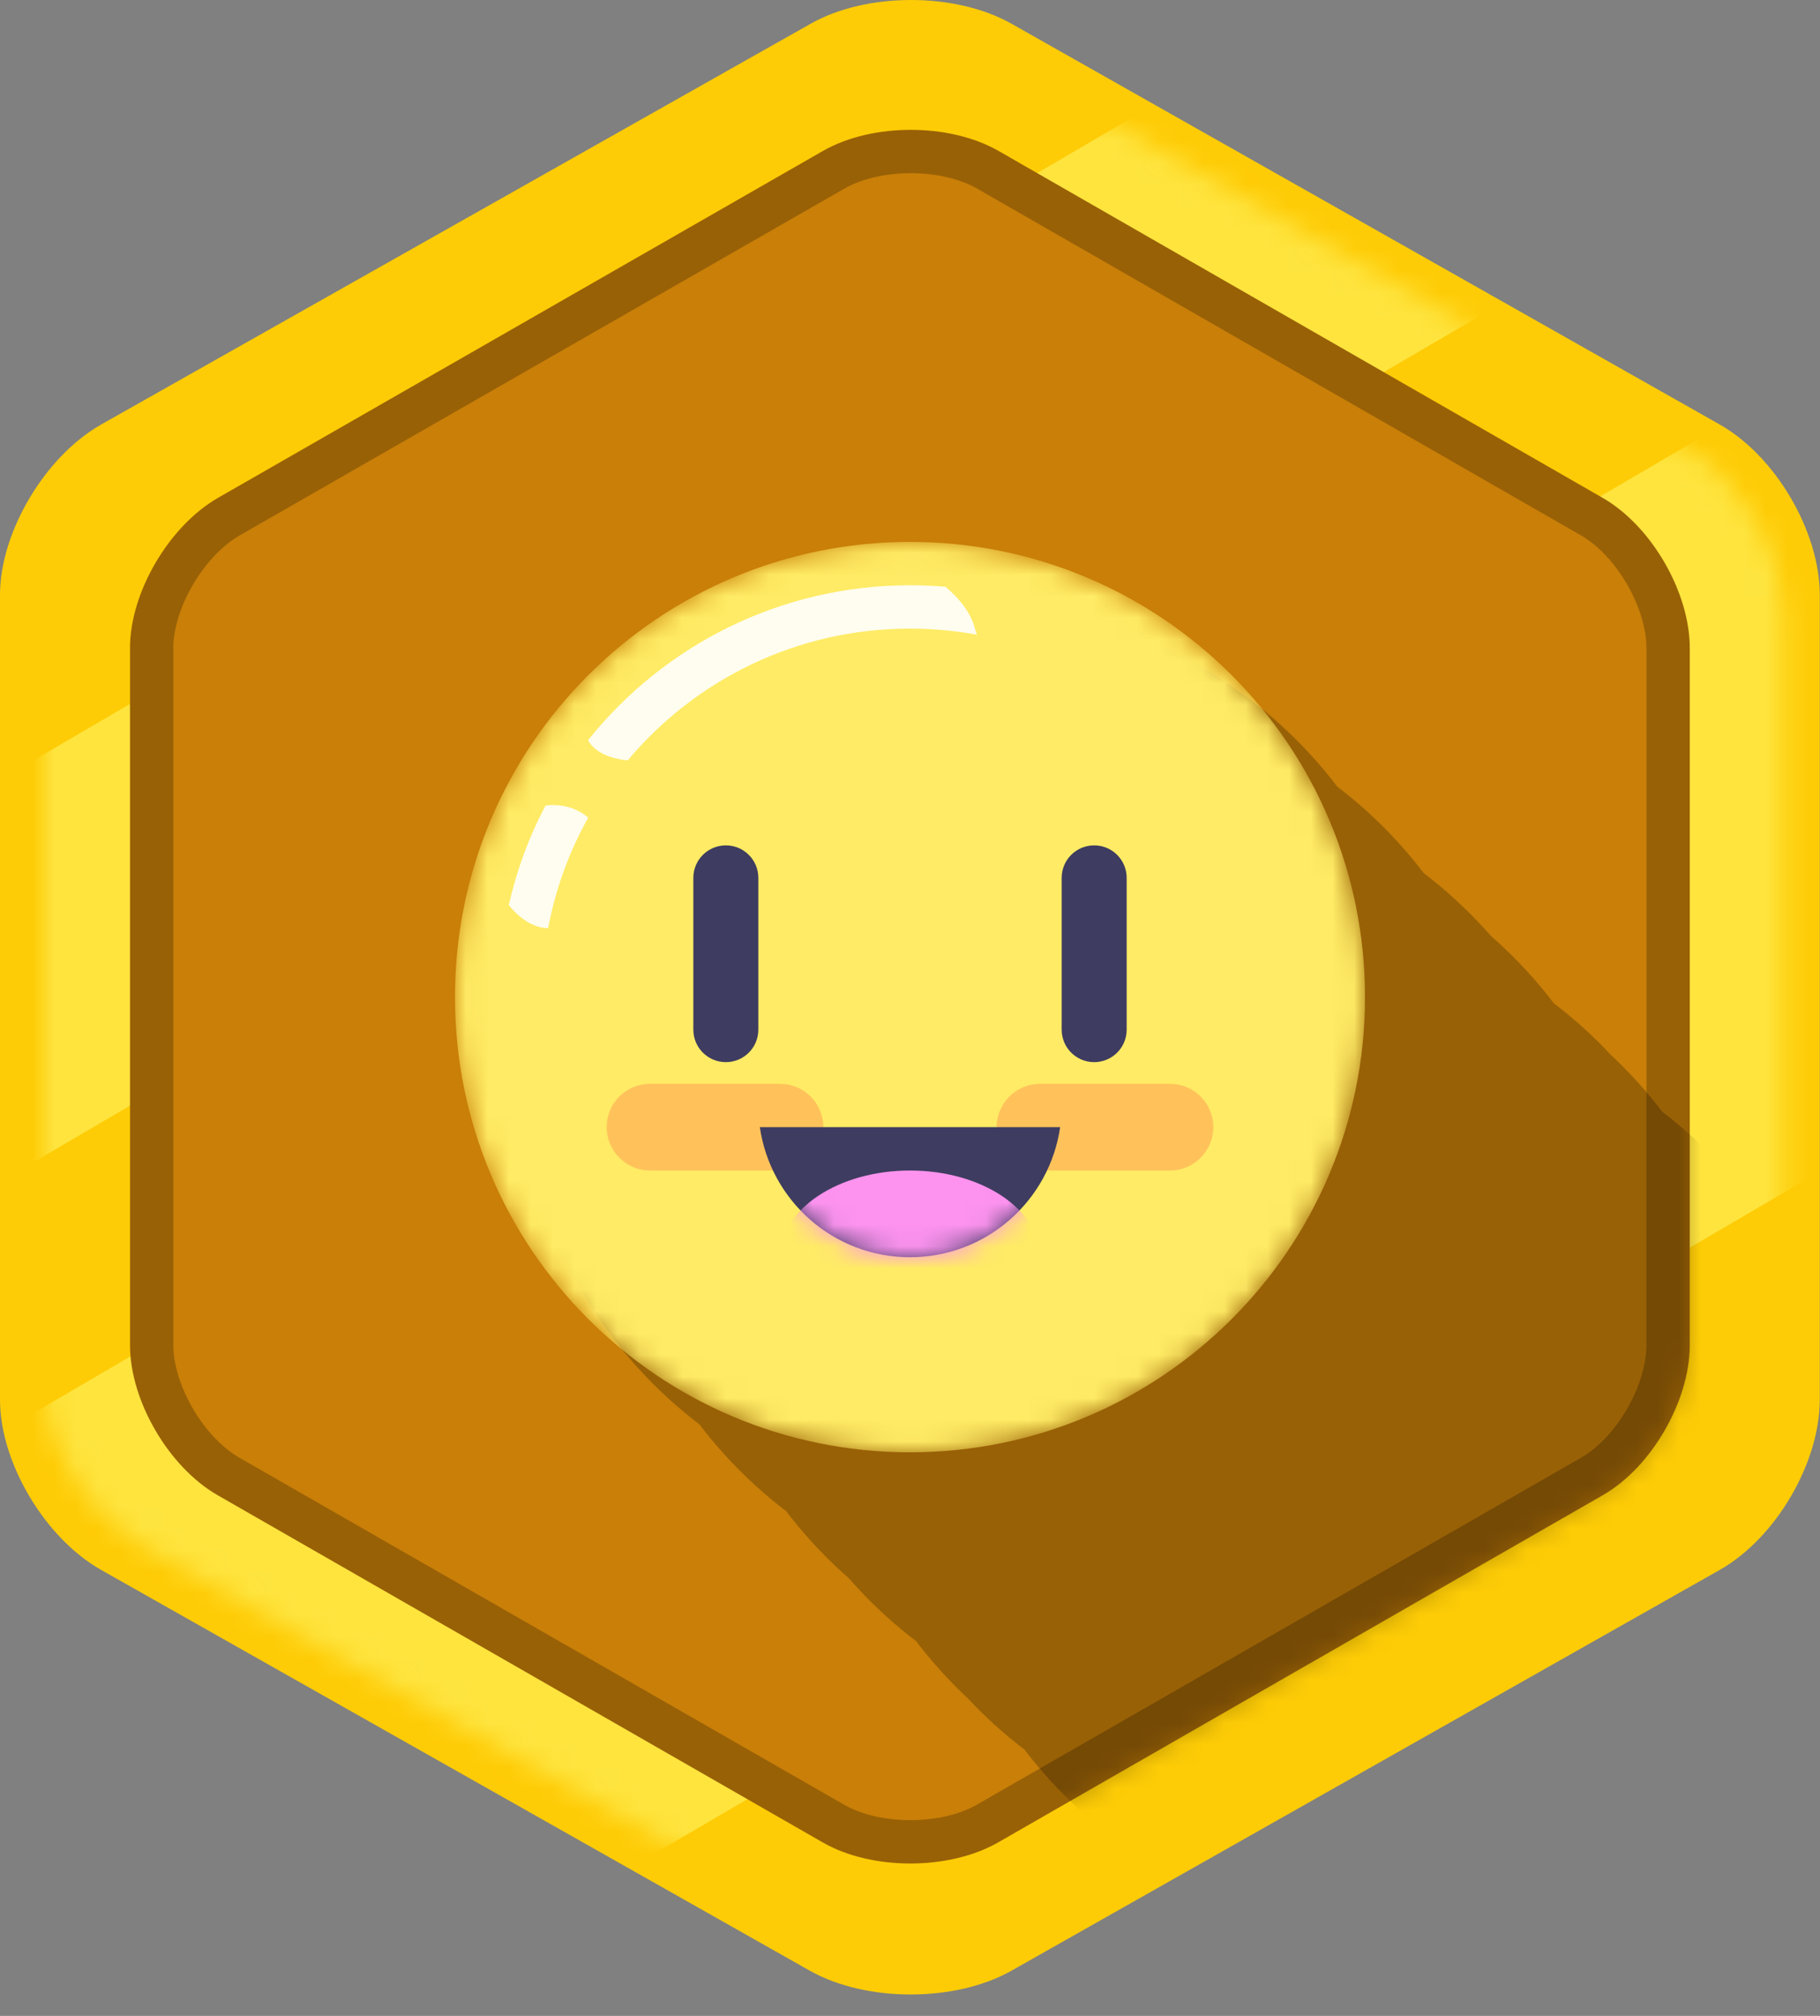 <svg width="84" height="93" viewBox="0 0 84 93" fill="none" xmlns="http://www.w3.org/2000/svg">
<rect x="0" y="0" width="84" height="93" fill="#808080" stroke="none"/>
<path d="M82.99 64.565C82.99 67.115 81.17 70.255 78.88 71.555L46.19 90.045C43.9 91.335 40.16 91.335 37.87 90.045L5.16 71.555C2.87 70.255 1 67.115 1 64.565V27.455C1 24.905 2.88 21.755 5.16 20.455L37.89 1.975C40.17 0.675 43.92 0.675 46.21 1.975L78.88 20.455C81.17 21.755 82.99 24.905 82.99 27.455V64.565Z" fill="#FECC06" stroke="#FECC06" stroke-width="2"/>
<mask id="mask0_651_4131" style="mask-type:alpha" maskUnits="userSpaceOnUse" x="2" y="2" width="81" height="89">
<path d="M81.344 63.739C81.344 66.175 79.605 69.175 77.417 70.418L46.181 88.085C43.992 89.318 40.419 89.318 38.23 88.085L6.975 70.418C4.787 69.175 3 66.175 3 63.739V28.279C3 25.842 4.796 22.832 6.975 21.59L38.25 3.932C40.428 2.689 44.011 2.689 46.2 3.932L77.417 21.59C79.605 22.832 81.344 25.842 81.344 28.279V63.739Z" fill="#FB8B5A" stroke="#FB8B5A" stroke-width="2"/>
</mask>
<g mask="url(#mask0_651_4131)">
<path d="M-22.89 49.37L77.24 -9.19L85.32 4.62L-14.81 63.18L-22.89 49.37ZM-9.77 71.81L90.36 13.25L106.52 40.87L6.39 99.44L-9.77 71.81Z" fill="#FFFC77" fill-opacity="0.5"/>
</g>
<path d="M76.99 62.05C76.99 64.26 75.43 66.99 73.48 68.11L45.57 84.13C43.61 85.25 40.42 85.25 38.47 84.13L10.54 68.11C8.59 66.99 7 64.26 7 62.05V29.9C7 27.69 8.6 24.97 10.55 23.84L38.48 7.83C40.44 6.71 43.63 6.71 45.59 7.83L73.48 23.84C75.43 24.97 76.99 27.69 76.99 29.9V62.05Z" fill="#C97F08" stroke="#996106" stroke-width="2"/>
<mask id="mask1_651_4131" style="mask-type:alpha" maskUnits="userSpaceOnUse" x="6" y="5" width="72" height="81">
<path d="M76.99 62.05C76.99 64.26 75.43 66.99 73.48 68.11L45.57 84.13C43.61 85.25 40.42 85.25 38.47 84.13L10.54 68.11C8.59 66.99 7 64.26 7 62.05V29.9C7 27.69 8.6 24.97 10.55 23.84L38.48 7.83C40.44 6.71 43.63 6.71 45.59 7.83L73.48 23.84C75.43 24.97 76.99 27.69 76.99 29.9V62.05Z" fill="#C55524" stroke="#96411B" stroke-width="2"/>
</mask>
<g mask="url(#mask1_651_4131)">
<path opacity="0.239" d="M53 36C64.6 36 74 45.4 74 57C74 68.6 64.6 78 53 78C41.4 78 32 68.6 32 57C32 45.4 41.4 36 53 36ZM49 32C60.6 32 70 41.4 70 53C70 64.6 60.6 74 49 74C37.4 74 28 64.6 28 53C28 41.4 37.4 32 49 32ZM45 28C56.6 28 66 37.4 66 49C66 60.6 56.6 70 45 70C33.4 70 24 60.6 24 49C24 37.4 33.4 28 45 28ZM68 51C79.6 51 89 60.4 89 72C89 83.6 79.6 93 68 93C56.4 93 47 83.6 47 72C47 60.4 56.4 51 68 51ZM64 47C75.6 47 85 56.4 85 68C85 79.6 75.6 89 64 89C52.4 89 43 79.6 43 68C43 56.4 52.4 47 64 47ZM60 43C71.6 43 81 52.4 81 64C81 75.6 71.6 85 60 85C48.4 85 39 75.6 39 64C39 52.4 48.4 43 60 43ZM55 38C66.6 38 76 47.4 76 59C76 70.6 66.6 80 55 80C43.4 80 34 70.6 34 59C34 47.4 43.4 38 55 38ZM59 42C70.6 42 80 51.4 80 63C80 74.6 70.6 84 59 84C47.4 84 38 74.6 38 63C38 51.4 47.4 42 59 42Z" fill="black"/>
</g>
<mask id="mask2_651_4131" style="mask-type:alpha" maskUnits="userSpaceOnUse" x="21" y="25" width="42" height="42">
<path d="M42 25C53.6 25 63 34.4 63 46C63 57.6 53.6 67 42 67C30.4 67 21 57.6 21 46C21 34.4 30.4 25 42 25Z" fill="url(#paint0_linear_651_4131)"/>
</mask>
<g mask="url(#mask2_651_4131)">
<path d="M42 25C53.6 25 63 34.4 63 46C63 57.6 53.6 67 42 67C30.4 67 21 57.6 21 46C21 34.4 30.4 25 42 25Z" fill="#FFEB65"/>
</g>
<path fill-rule="evenodd" clip-rule="evenodd" d="M25.18 37.16C26.07 37.06 26.71 37.35 27.15 37.72C26.27 39.29 25.64 41 25.3 42.82C24.59 42.81 23.97 42.35 23.48 41.76C23.85 40.14 24.42 38.59 25.18 37.16ZM42 27C42.55 27 43.1 27.02 43.64 27.07C44.23 27.57 44.8 28.23 45 29C45.02 29.09 45.05 29.18 45.09 29.28C44.09 29.1 43.06 29 42 29C36.77 29 32.09 31.36 28.97 35.08C27.9 34.97 27.38 34.57 27.14 34.15C30.62 29.79 35.99 27 42 27Z" fill="#FFFDEF"/>
<path d="M33.5 39C34.33 39 35 39.67 35 40.5V47.5C35 48.33 34.33 49 33.5 49C32.67 49 32 48.33 32 47.5V40.5C32 39.67 32.67 39 33.5 39Z" fill="#3E3C60"/>
<path d="M50.5 39C51.33 39 52 39.67 52 40.5V47.5C52 48.33 51.33 49 50.5 49C49.67 49 49 48.33 49 47.5V40.5C49 39.67 49.67 39 50.5 39Z" fill="#3E3C60"/>
<path opacity="0.4" d="M30 50H36C37.1 50 38 50.89 38 52C38 53.1 37.1 54 36 54H30C28.9 54 28 53.1 28 52C28 50.89 28.9 50 30 50Z" fill="#FF864B"/>
<path opacity="0.4" d="M48 50H54C55.1 50 56 50.89 56 52C56 53.1 55.1 54 54 54H48C46.9 54 46 53.1 46 52C46 50.89 46.9 50 48 50Z" fill="#FF864B"/>
<path fill-rule="evenodd" clip-rule="evenodd" d="M42 58C38.47 58 35.56 55.39 35.07 52H48.93C48.44 55.39 45.53 58 42 58Z" fill="#3E3C60"/>
<mask id="mask3_651_4131" style="mask-type:alpha" maskUnits="userSpaceOnUse" x="35" y="52" width="14" height="6">
<path fill-rule="evenodd" clip-rule="evenodd" d="M42 58C38.47 58 35.56 55.39 35.07 52H48.93C48.44 55.39 45.53 58 42 58Z" fill="#3E3C60"/>
</mask>
<g mask="url(#mask3_651_4131)">
<path d="M42 54C45.31 54 48 55.79 48 58C48 60.21 45.31 62 42 62C38.69 62 36 60.21 36 58C36 55.79 38.69 54 42 54Z" fill="#FD93EF"/>
</g>
<defs>
<linearGradient id="paint0_linear_651_4131" x1="42" y1="66.999" x2="42" y2="24.999" gradientUnits="userSpaceOnUse">
<stop stop-color="#F9B819"/>
<stop offset="1" stop-color="#FBD849"/>
</linearGradient>
</defs>
</svg>
